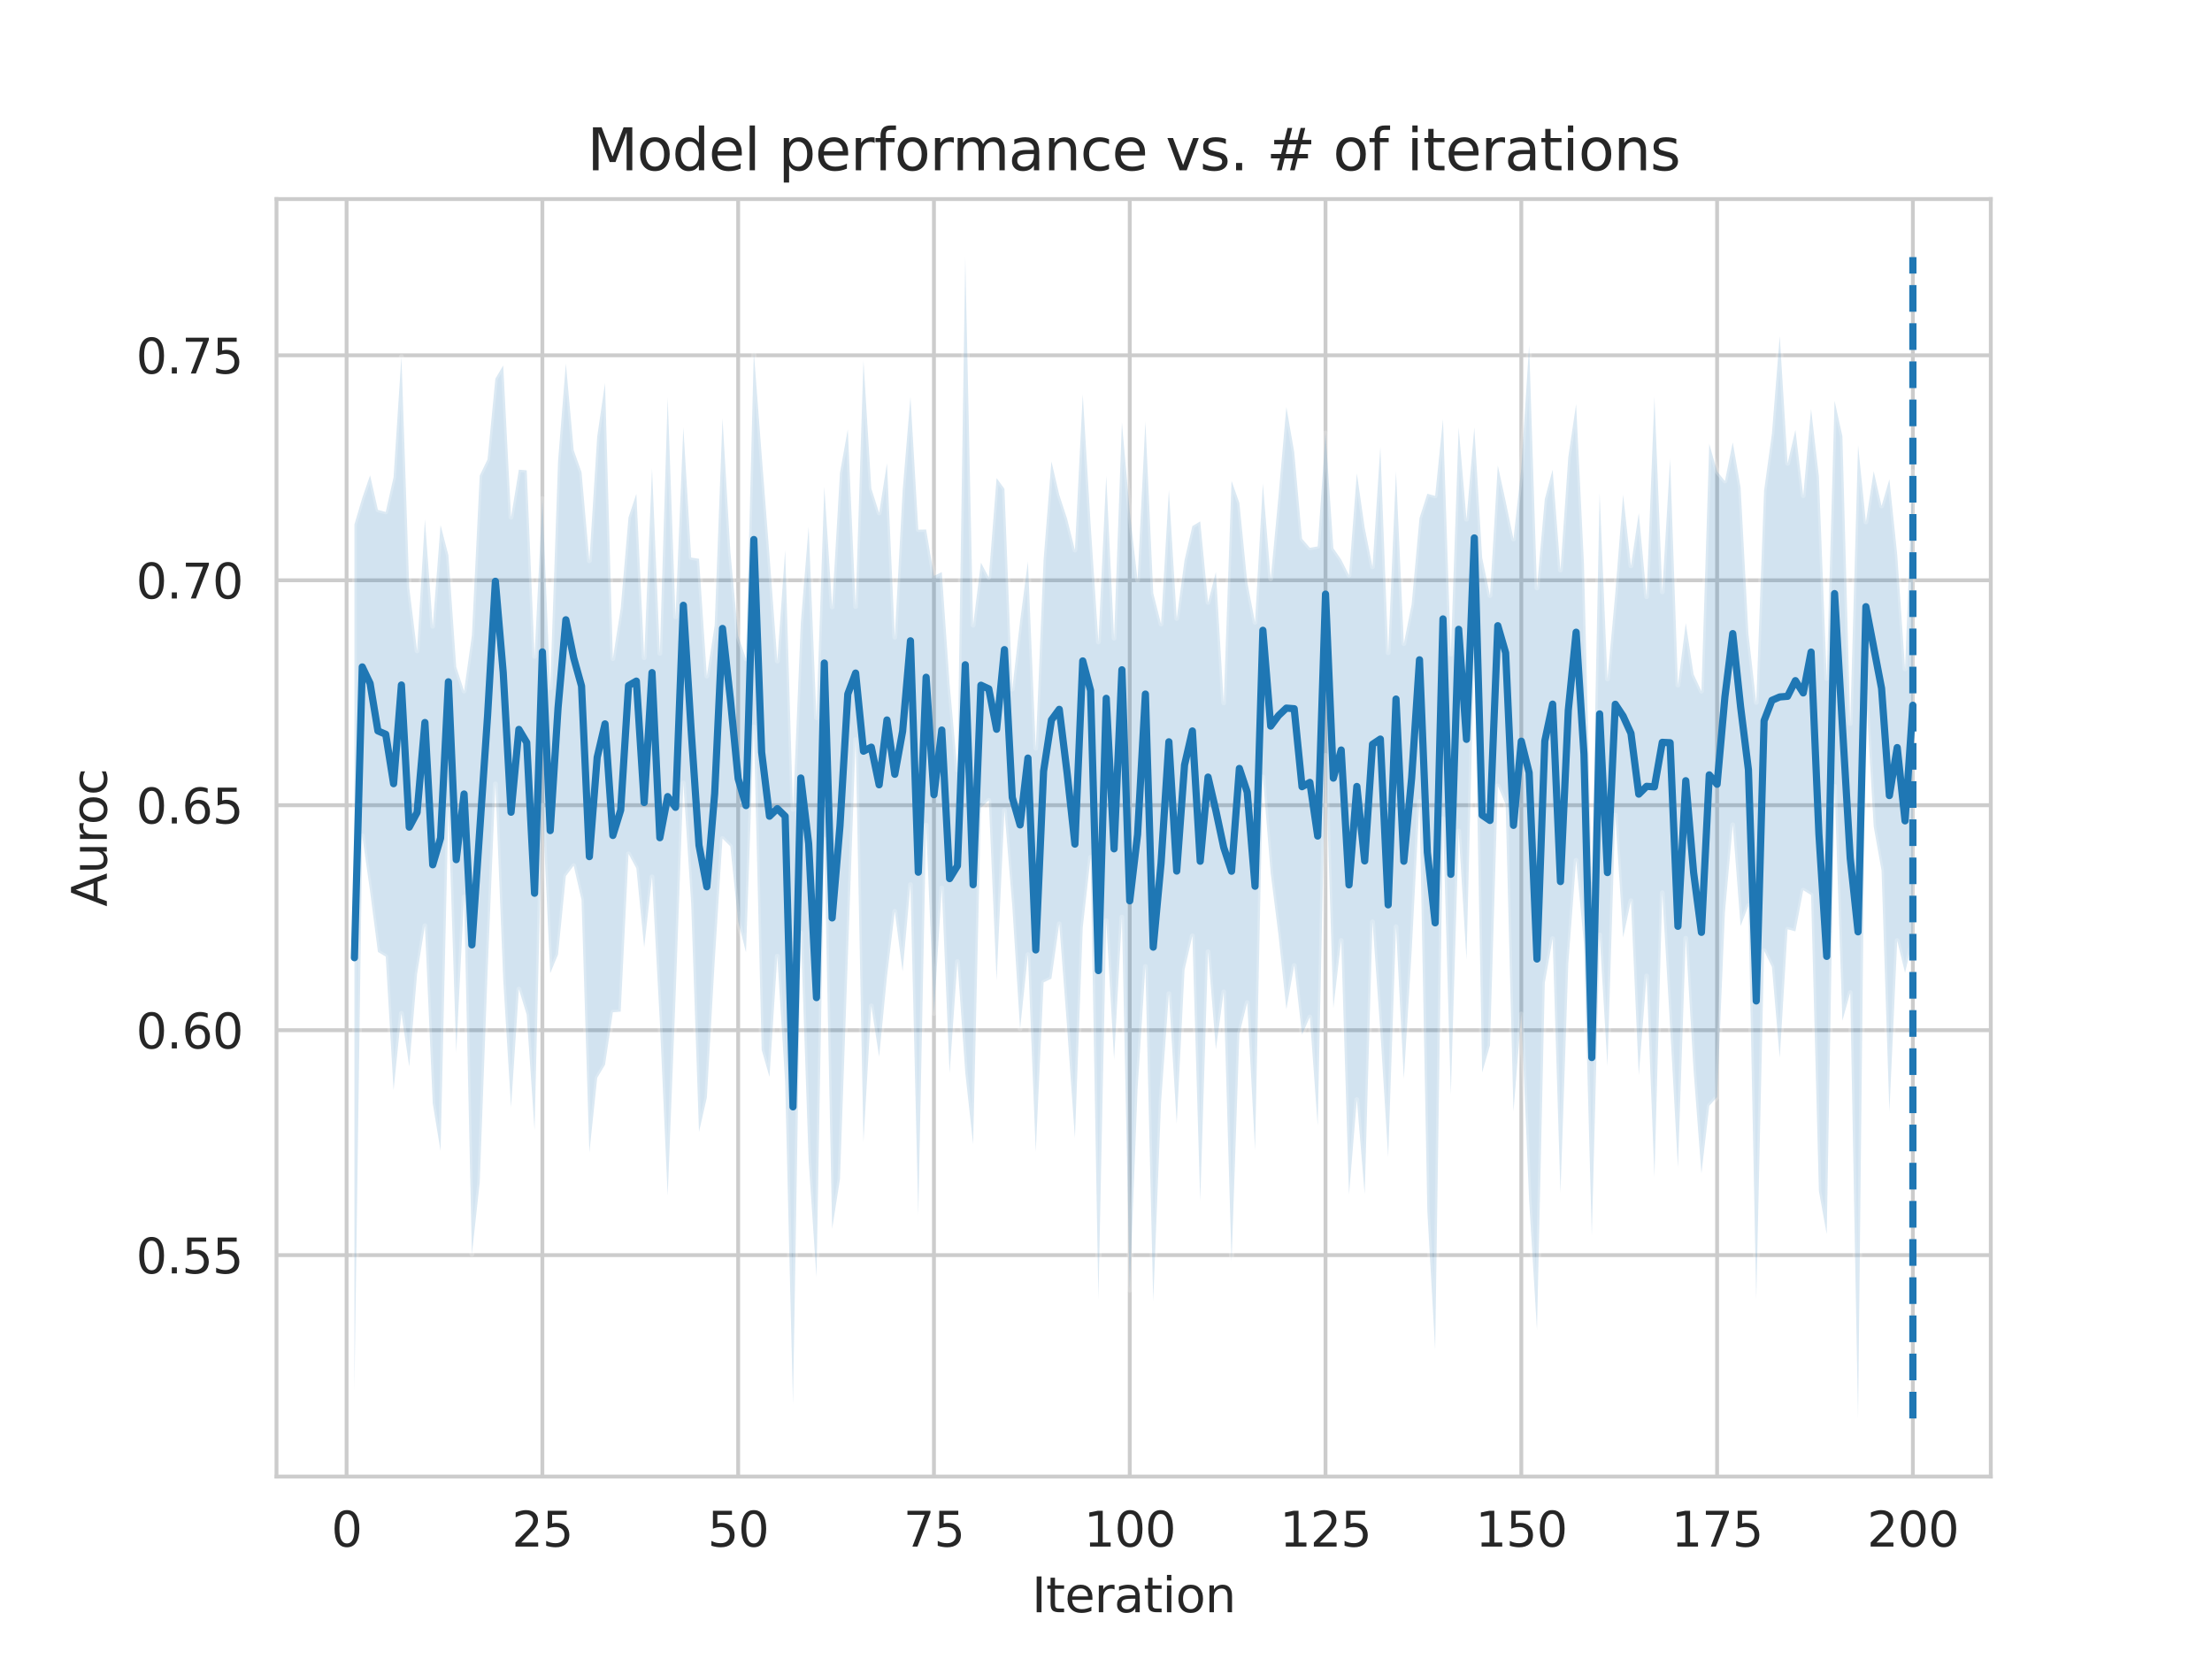 <?xml version="1.0" encoding="utf-8" standalone="no"?>
<!DOCTYPE svg PUBLIC "-//W3C//DTD SVG 1.1//EN"
  "http://www.w3.org/Graphics/SVG/1.1/DTD/svg11.dtd">
<svg xmlns:xlink="http://www.w3.org/1999/xlink" width="460.8pt" height="345.6pt" viewBox="0 0 460.8 345.6" xmlns="http://www.w3.org/2000/svg" version="1.1">
 <defs>
  <style type="text/css">*{stroke-linejoin: round; stroke-linecap: butt}</style>
 </defs>
 <g id="figure_1">
  <g id="patch_1">
   <path d="M 0 345.6 
L 460.8 345.6 
L 460.8 0 
L 0 0 
z
" style="fill: #ffffff"/>
  </g>
  <g id="axes_1">
   <g id="patch_2">
    <path d="M 57.6 307.584 
L 414.72 307.584 
L 414.72 41.472 
L 57.6 41.472 
z
" style="fill: #ffffff"/>
   </g>
   <g id="matplotlib.axis_1">
    <g id="xtick_1">
     <g id="line2d_1">
      <path d="M 72.201 307.584 
L 72.201 41.472 
" clip-path="url(#p7b77211c3b)" style="fill: none; stroke: #cccccc; stroke-width: 0.8; stroke-linecap: round"/>
     </g>
     <g id="text_1">
      <!-- 0 -->
      <g style="fill: #262626" transform="translate(69.02 322.182)scale(0.1 -0.1)">
       <defs>
        <path id="DejaVuSans-30" d="M 2034 4250 
Q 1547 4250 1301 3770 
Q 1056 3291 1056 2328 
Q 1056 1369 1301 889 
Q 1547 409 2034 409 
Q 2525 409 2770 889 
Q 3016 1369 3016 2328 
Q 3016 3291 2770 3770 
Q 2525 4250 2034 4250 
z
M 2034 4750 
Q 2819 4750 3233 4129 
Q 3647 3509 3647 2328 
Q 3647 1150 3233 529 
Q 2819 -91 2034 -91 
Q 1250 -91 836 529 
Q 422 1150 422 2328 
Q 422 3509 836 4129 
Q 1250 4750 2034 4750 
z
" transform="scale(0.016)"/>
       </defs>
       <use xlink:href="#DejaVuSans-30"/>
      </g>
     </g>
    </g>
    <g id="xtick_2">
     <g id="line2d_2">
      <path d="M 112.987 307.584 
L 112.987 41.472 
" clip-path="url(#p7b77211c3b)" style="fill: none; stroke: #cccccc; stroke-width: 0.8; stroke-linecap: round"/>
     </g>
     <g id="text_2">
      <!-- 25 -->
      <g style="fill: #262626" transform="translate(106.625 322.182)scale(0.1 -0.1)">
       <defs>
        <path id="DejaVuSans-32" d="M 1228 531 
L 3431 531 
L 3431 0 
L 469 0 
L 469 531 
Q 828 903 1448 1529 
Q 2069 2156 2228 2338 
Q 2531 2678 2651 2914 
Q 2772 3150 2772 3378 
Q 2772 3750 2511 3984 
Q 2250 4219 1831 4219 
Q 1534 4219 1204 4116 
Q 875 4013 500 3803 
L 500 4441 
Q 881 4594 1212 4672 
Q 1544 4750 1819 4750 
Q 2544 4750 2975 4387 
Q 3406 4025 3406 3419 
Q 3406 3131 3298 2873 
Q 3191 2616 2906 2266 
Q 2828 2175 2409 1742 
Q 1991 1309 1228 531 
z
" transform="scale(0.016)"/>
        <path id="DejaVuSans-35" d="M 691 4666 
L 3169 4666 
L 3169 4134 
L 1269 4134 
L 1269 2991 
Q 1406 3038 1543 3061 
Q 1681 3084 1819 3084 
Q 2600 3084 3056 2656 
Q 3513 2228 3513 1497 
Q 3513 744 3044 326 
Q 2575 -91 1722 -91 
Q 1428 -91 1123 -41 
Q 819 9 494 109 
L 494 744 
Q 775 591 1075 516 
Q 1375 441 1709 441 
Q 2250 441 2565 725 
Q 2881 1009 2881 1497 
Q 2881 1984 2565 2268 
Q 2250 2553 1709 2553 
Q 1456 2553 1204 2497 
Q 953 2441 691 2322 
L 691 4666 
z
" transform="scale(0.016)"/>
       </defs>
       <use xlink:href="#DejaVuSans-32"/>
       <use xlink:href="#DejaVuSans-35" x="63.623"/>
      </g>
     </g>
    </g>
    <g id="xtick_3">
     <g id="line2d_3">
      <path d="M 153.773 307.584 
L 153.773 41.472 
" clip-path="url(#p7b77211c3b)" style="fill: none; stroke: #cccccc; stroke-width: 0.8; stroke-linecap: round"/>
     </g>
     <g id="text_3">
      <!-- 50 -->
      <g style="fill: #262626" transform="translate(147.41 322.182)scale(0.1 -0.1)">
       <use xlink:href="#DejaVuSans-35"/>
       <use xlink:href="#DejaVuSans-30" x="63.623"/>
      </g>
     </g>
    </g>
    <g id="xtick_4">
     <g id="line2d_4">
      <path d="M 194.559 307.584 
L 194.559 41.472 
" clip-path="url(#p7b77211c3b)" style="fill: none; stroke: #cccccc; stroke-width: 0.8; stroke-linecap: round"/>
     </g>
     <g id="text_4">
      <!-- 75 -->
      <g style="fill: #262626" transform="translate(188.196 322.182)scale(0.1 -0.1)">
       <defs>
        <path id="DejaVuSans-37" d="M 525 4666 
L 3525 4666 
L 3525 4397 
L 1831 0 
L 1172 0 
L 2766 4134 
L 525 4134 
L 525 4666 
z
" transform="scale(0.016)"/>
       </defs>
       <use xlink:href="#DejaVuSans-37"/>
       <use xlink:href="#DejaVuSans-35" x="63.623"/>
      </g>
     </g>
    </g>
    <g id="xtick_5">
     <g id="line2d_5">
      <path d="M 235.344 307.584 
L 235.344 41.472 
" clip-path="url(#p7b77211c3b)" style="fill: none; stroke: #cccccc; stroke-width: 0.8; stroke-linecap: round"/>
     </g>
     <g id="text_5">
      <!-- 100 -->
      <g style="fill: #262626" transform="translate(225.801 322.182)scale(0.1 -0.1)">
       <defs>
        <path id="DejaVuSans-31" d="M 794 531 
L 1825 531 
L 1825 4091 
L 703 3866 
L 703 4441 
L 1819 4666 
L 2450 4666 
L 2450 531 
L 3481 531 
L 3481 0 
L 794 0 
L 794 531 
z
" transform="scale(0.016)"/>
       </defs>
       <use xlink:href="#DejaVuSans-31"/>
       <use xlink:href="#DejaVuSans-30" x="63.623"/>
       <use xlink:href="#DejaVuSans-30" x="127.246"/>
      </g>
     </g>
    </g>
    <g id="xtick_6">
     <g id="line2d_6">
      <path d="M 276.13 307.584 
L 276.13 41.472 
" clip-path="url(#p7b77211c3b)" style="fill: none; stroke: #cccccc; stroke-width: 0.8; stroke-linecap: round"/>
     </g>
     <g id="text_6">
      <!-- 125 -->
      <g style="fill: #262626" transform="translate(266.586 322.182)scale(0.1 -0.1)">
       <use xlink:href="#DejaVuSans-31"/>
       <use xlink:href="#DejaVuSans-32" x="63.623"/>
       <use xlink:href="#DejaVuSans-35" x="127.246"/>
      </g>
     </g>
    </g>
    <g id="xtick_7">
     <g id="line2d_7">
      <path d="M 316.916 307.584 
L 316.916 41.472 
" clip-path="url(#p7b77211c3b)" style="fill: none; stroke: #cccccc; stroke-width: 0.8; stroke-linecap: round"/>
     </g>
     <g id="text_7">
      <!-- 150 -->
      <g style="fill: #262626" transform="translate(307.372 322.182)scale(0.1 -0.1)">
       <use xlink:href="#DejaVuSans-31"/>
       <use xlink:href="#DejaVuSans-35" x="63.623"/>
       <use xlink:href="#DejaVuSans-30" x="127.246"/>
      </g>
     </g>
    </g>
    <g id="xtick_8">
     <g id="line2d_8">
      <path d="M 357.702 307.584 
L 357.702 41.472 
" clip-path="url(#p7b77211c3b)" style="fill: none; stroke: #cccccc; stroke-width: 0.8; stroke-linecap: round"/>
     </g>
     <g id="text_8">
      <!-- 175 -->
      <g style="fill: #262626" transform="translate(348.158 322.182)scale(0.1 -0.1)">
       <use xlink:href="#DejaVuSans-31"/>
       <use xlink:href="#DejaVuSans-37" x="63.623"/>
       <use xlink:href="#DejaVuSans-35" x="127.246"/>
      </g>
     </g>
    </g>
    <g id="xtick_9">
     <g id="line2d_9">
      <path d="M 398.487 307.584 
L 398.487 41.472 
" clip-path="url(#p7b77211c3b)" style="fill: none; stroke: #cccccc; stroke-width: 0.8; stroke-linecap: round"/>
     </g>
     <g id="text_9">
      <!-- 200 -->
      <g style="fill: #262626" transform="translate(388.944 322.182)scale(0.1 -0.1)">
       <use xlink:href="#DejaVuSans-32"/>
       <use xlink:href="#DejaVuSans-30" x="63.623"/>
       <use xlink:href="#DejaVuSans-30" x="127.246"/>
      </g>
     </g>
    </g>
    <g id="text_10">
     <!-- Iteration -->
     <g style="fill: #262626" transform="translate(214.951 335.861)scale(0.1 -0.1)">
      <defs>
       <path id="DejaVuSans-49" d="M 628 4666 
L 1259 4666 
L 1259 0 
L 628 0 
L 628 4666 
z
" transform="scale(0.016)"/>
       <path id="DejaVuSans-74" d="M 1172 4494 
L 1172 3500 
L 2356 3500 
L 2356 3053 
L 1172 3053 
L 1172 1153 
Q 1172 725 1289 603 
Q 1406 481 1766 481 
L 2356 481 
L 2356 0 
L 1766 0 
Q 1100 0 847 248 
Q 594 497 594 1153 
L 594 3053 
L 172 3053 
L 172 3500 
L 594 3500 
L 594 4494 
L 1172 4494 
z
" transform="scale(0.016)"/>
       <path id="DejaVuSans-65" d="M 3597 1894 
L 3597 1613 
L 953 1613 
Q 991 1019 1311 708 
Q 1631 397 2203 397 
Q 2534 397 2845 478 
Q 3156 559 3463 722 
L 3463 178 
Q 3153 47 2828 -22 
Q 2503 -91 2169 -91 
Q 1331 -91 842 396 
Q 353 884 353 1716 
Q 353 2575 817 3079 
Q 1281 3584 2069 3584 
Q 2775 3584 3186 3129 
Q 3597 2675 3597 1894 
z
M 3022 2063 
Q 3016 2534 2758 2815 
Q 2500 3097 2075 3097 
Q 1594 3097 1305 2825 
Q 1016 2553 972 2059 
L 3022 2063 
z
" transform="scale(0.016)"/>
       <path id="DejaVuSans-72" d="M 2631 2963 
Q 2534 3019 2420 3045 
Q 2306 3072 2169 3072 
Q 1681 3072 1420 2755 
Q 1159 2438 1159 1844 
L 1159 0 
L 581 0 
L 581 3500 
L 1159 3500 
L 1159 2956 
Q 1341 3275 1631 3429 
Q 1922 3584 2338 3584 
Q 2397 3584 2469 3576 
Q 2541 3569 2628 3553 
L 2631 2963 
z
" transform="scale(0.016)"/>
       <path id="DejaVuSans-61" d="M 2194 1759 
Q 1497 1759 1228 1600 
Q 959 1441 959 1056 
Q 959 750 1161 570 
Q 1363 391 1709 391 
Q 2188 391 2477 730 
Q 2766 1069 2766 1631 
L 2766 1759 
L 2194 1759 
z
M 3341 1997 
L 3341 0 
L 2766 0 
L 2766 531 
Q 2569 213 2275 61 
Q 1981 -91 1556 -91 
Q 1019 -91 701 211 
Q 384 513 384 1019 
Q 384 1609 779 1909 
Q 1175 2209 1959 2209 
L 2766 2209 
L 2766 2266 
Q 2766 2663 2505 2880 
Q 2244 3097 1772 3097 
Q 1472 3097 1187 3025 
Q 903 2953 641 2809 
L 641 3341 
Q 956 3463 1253 3523 
Q 1550 3584 1831 3584 
Q 2591 3584 2966 3190 
Q 3341 2797 3341 1997 
z
" transform="scale(0.016)"/>
       <path id="DejaVuSans-69" d="M 603 3500 
L 1178 3500 
L 1178 0 
L 603 0 
L 603 3500 
z
M 603 4863 
L 1178 4863 
L 1178 4134 
L 603 4134 
L 603 4863 
z
" transform="scale(0.016)"/>
       <path id="DejaVuSans-6f" d="M 1959 3097 
Q 1497 3097 1228 2736 
Q 959 2375 959 1747 
Q 959 1119 1226 758 
Q 1494 397 1959 397 
Q 2419 397 2687 759 
Q 2956 1122 2956 1747 
Q 2956 2369 2687 2733 
Q 2419 3097 1959 3097 
z
M 1959 3584 
Q 2709 3584 3137 3096 
Q 3566 2609 3566 1747 
Q 3566 888 3137 398 
Q 2709 -91 1959 -91 
Q 1206 -91 779 398 
Q 353 888 353 1747 
Q 353 2609 779 3096 
Q 1206 3584 1959 3584 
z
" transform="scale(0.016)"/>
       <path id="DejaVuSans-6e" d="M 3513 2113 
L 3513 0 
L 2938 0 
L 2938 2094 
Q 2938 2591 2744 2837 
Q 2550 3084 2163 3084 
Q 1697 3084 1428 2787 
Q 1159 2491 1159 1978 
L 1159 0 
L 581 0 
L 581 3500 
L 1159 3500 
L 1159 2956 
Q 1366 3272 1645 3428 
Q 1925 3584 2291 3584 
Q 2894 3584 3203 3211 
Q 3513 2838 3513 2113 
z
" transform="scale(0.016)"/>
      </defs>
      <use xlink:href="#DejaVuSans-49"/>
      <use xlink:href="#DejaVuSans-74" x="29.492"/>
      <use xlink:href="#DejaVuSans-65" x="68.701"/>
      <use xlink:href="#DejaVuSans-72" x="130.225"/>
      <use xlink:href="#DejaVuSans-61" x="171.338"/>
      <use xlink:href="#DejaVuSans-74" x="232.617"/>
      <use xlink:href="#DejaVuSans-69" x="271.826"/>
      <use xlink:href="#DejaVuSans-6f" x="299.609"/>
      <use xlink:href="#DejaVuSans-6e" x="360.791"/>
     </g>
    </g>
   </g>
   <g id="matplotlib.axis_2">
    <g id="ytick_1">
     <g id="line2d_10">
      <path d="M 57.6 261.474 
L 414.72 261.474 
" clip-path="url(#p7b77211c3b)" style="fill: none; stroke: #cccccc; stroke-width: 0.8; stroke-linecap: round"/>
     </g>
     <g id="text_11">
      <!-- 0.55 -->
      <g style="fill: #262626" transform="translate(28.334 265.273)scale(0.1 -0.1)">
       <defs>
        <path id="DejaVuSans-2e" d="M 684 794 
L 1344 794 
L 1344 0 
L 684 0 
L 684 794 
z
" transform="scale(0.016)"/>
       </defs>
       <use xlink:href="#DejaVuSans-30"/>
       <use xlink:href="#DejaVuSans-2e" x="63.623"/>
       <use xlink:href="#DejaVuSans-35" x="95.41"/>
       <use xlink:href="#DejaVuSans-35" x="159.033"/>
      </g>
     </g>
    </g>
    <g id="ytick_2">
     <g id="line2d_11">
      <path d="M 57.6 214.609 
L 414.72 214.609 
" clip-path="url(#p7b77211c3b)" style="fill: none; stroke: #cccccc; stroke-width: 0.8; stroke-linecap: round"/>
     </g>
     <g id="text_12">
      <!-- 0.60 -->
      <g style="fill: #262626" transform="translate(28.334 218.408)scale(0.1 -0.1)">
       <defs>
        <path id="DejaVuSans-36" d="M 2113 2584 
Q 1688 2584 1439 2293 
Q 1191 2003 1191 1497 
Q 1191 994 1439 701 
Q 1688 409 2113 409 
Q 2538 409 2786 701 
Q 3034 994 3034 1497 
Q 3034 2003 2786 2293 
Q 2538 2584 2113 2584 
z
M 3366 4563 
L 3366 3988 
Q 3128 4100 2886 4159 
Q 2644 4219 2406 4219 
Q 1781 4219 1451 3797 
Q 1122 3375 1075 2522 
Q 1259 2794 1537 2939 
Q 1816 3084 2150 3084 
Q 2853 3084 3261 2657 
Q 3669 2231 3669 1497 
Q 3669 778 3244 343 
Q 2819 -91 2113 -91 
Q 1303 -91 875 529 
Q 447 1150 447 2328 
Q 447 3434 972 4092 
Q 1497 4750 2381 4750 
Q 2619 4750 2861 4703 
Q 3103 4656 3366 4563 
z
" transform="scale(0.016)"/>
       </defs>
       <use xlink:href="#DejaVuSans-30"/>
       <use xlink:href="#DejaVuSans-2e" x="63.623"/>
       <use xlink:href="#DejaVuSans-36" x="95.41"/>
       <use xlink:href="#DejaVuSans-30" x="159.033"/>
      </g>
     </g>
    </g>
    <g id="ytick_3">
     <g id="line2d_12">
      <path d="M 57.6 167.744 
L 414.72 167.744 
" clip-path="url(#p7b77211c3b)" style="fill: none; stroke: #cccccc; stroke-width: 0.8; stroke-linecap: round"/>
     </g>
     <g id="text_13">
      <!-- 0.65 -->
      <g style="fill: #262626" transform="translate(28.334 171.543)scale(0.1 -0.1)">
       <use xlink:href="#DejaVuSans-30"/>
       <use xlink:href="#DejaVuSans-2e" x="63.623"/>
       <use xlink:href="#DejaVuSans-36" x="95.41"/>
       <use xlink:href="#DejaVuSans-35" x="159.033"/>
      </g>
     </g>
    </g>
    <g id="ytick_4">
     <g id="line2d_13">
      <path d="M 57.6 120.879 
L 414.72 120.879 
" clip-path="url(#p7b77211c3b)" style="fill: none; stroke: #cccccc; stroke-width: 0.8; stroke-linecap: round"/>
     </g>
     <g id="text_14">
      <!-- 0.70 -->
      <g style="fill: #262626" transform="translate(28.334 124.678)scale(0.1 -0.1)">
       <use xlink:href="#DejaVuSans-30"/>
       <use xlink:href="#DejaVuSans-2e" x="63.623"/>
       <use xlink:href="#DejaVuSans-37" x="95.41"/>
       <use xlink:href="#DejaVuSans-30" x="159.033"/>
      </g>
     </g>
    </g>
    <g id="ytick_5">
     <g id="line2d_14">
      <path d="M 57.6 74.014 
L 414.72 74.014 
" clip-path="url(#p7b77211c3b)" style="fill: none; stroke: #cccccc; stroke-width: 0.8; stroke-linecap: round"/>
     </g>
     <g id="text_15">
      <!-- 0.75 -->
      <g style="fill: #262626" transform="translate(28.334 77.813)scale(0.1 -0.1)">
       <use xlink:href="#DejaVuSans-30"/>
       <use xlink:href="#DejaVuSans-2e" x="63.623"/>
       <use xlink:href="#DejaVuSans-37" x="95.41"/>
       <use xlink:href="#DejaVuSans-35" x="159.033"/>
      </g>
     </g>
    </g>
    <g id="text_16">
     <!-- Auroc -->
     <g style="fill: #262626" transform="translate(22.255 188.869)rotate(-90)scale(0.1 -0.1)">
      <defs>
       <path id="DejaVuSans-41" d="M 2188 4044 
L 1331 1722 
L 3047 1722 
L 2188 4044 
z
M 1831 4666 
L 2547 4666 
L 4325 0 
L 3669 0 
L 3244 1197 
L 1141 1197 
L 716 0 
L 50 0 
L 1831 4666 
z
" transform="scale(0.016)"/>
       <path id="DejaVuSans-75" d="M 544 1381 
L 544 3500 
L 1119 3500 
L 1119 1403 
Q 1119 906 1312 657 
Q 1506 409 1894 409 
Q 2359 409 2629 706 
Q 2900 1003 2900 1516 
L 2900 3500 
L 3475 3500 
L 3475 0 
L 2900 0 
L 2900 538 
Q 2691 219 2414 64 
Q 2138 -91 1772 -91 
Q 1169 -91 856 284 
Q 544 659 544 1381 
z
M 1991 3584 
L 1991 3584 
z
" transform="scale(0.016)"/>
       <path id="DejaVuSans-63" d="M 3122 3366 
L 3122 2828 
Q 2878 2963 2633 3030 
Q 2388 3097 2138 3097 
Q 1578 3097 1268 2742 
Q 959 2388 959 1747 
Q 959 1106 1268 751 
Q 1578 397 2138 397 
Q 2388 397 2633 464 
Q 2878 531 3122 666 
L 3122 134 
Q 2881 22 2623 -34 
Q 2366 -91 2075 -91 
Q 1284 -91 818 406 
Q 353 903 353 1747 
Q 353 2603 823 3093 
Q 1294 3584 2113 3584 
Q 2378 3584 2631 3529 
Q 2884 3475 3122 3366 
z
" transform="scale(0.016)"/>
      </defs>
      <use xlink:href="#DejaVuSans-41"/>
      <use xlink:href="#DejaVuSans-75" x="68.408"/>
      <use xlink:href="#DejaVuSans-72" x="131.787"/>
      <use xlink:href="#DejaVuSans-6f" x="170.65"/>
      <use xlink:href="#DejaVuSans-63" x="231.832"/>
     </g>
    </g>
   </g>
   <g id="PolyCollection_1">
    <defs>
     <path id="mec477dfec6" d="M 73.833 -236.343 
L 73.833 -55.844 
L 75.464 -171.473 
L 77.096 -159.897 
L 78.727 -147.293 
L 80.358 -146.316 
L 81.99 -118.493 
L 83.621 -134.501 
L 85.253 -123.41 
L 86.884 -142.684 
L 88.516 -152.77 
L 90.147 -115.767 
L 91.778 -105.846 
L 93.41 -177.194 
L 95.041 -126.347 
L 96.673 -158.741 
L 98.304 -84.319 
L 99.936 -99.276 
L 101.567 -142.965 
L 103.198 -182.305 
L 104.83 -141.485 
L 106.461 -114.94 
L 108.093 -139.545 
L 109.724 -134.209 
L 111.356 -110.177 
L 112.987 -177.842 
L 114.618 -142.845 
L 116.25 -146.766 
L 117.881 -163.108 
L 119.513 -165.265 
L 121.144 -158.147 
L 122.776 -105.521 
L 124.407 -121.063 
L 126.038 -123.791 
L 127.67 -134.725 
L 129.301 -134.858 
L 130.933 -167.733 
L 132.564 -164.702 
L 134.196 -148.246 
L 135.827 -162.926 
L 137.458 -132.689 
L 139.09 -96.534 
L 140.721 -137.707 
L 142.353 -182.455 
L 143.984 -157.35 
L 145.616 -109.81 
L 147.247 -116.961 
L 148.879 -145.243 
L 150.51 -170.921 
L 152.141 -169.295 
L 153.773 -153.661 
L 155.404 -147.199 
L 157.036 -194.126 
L 158.667 -126.921 
L 160.299 -121.267 
L 161.93 -146.408 
L 163.561 -120.153 
L 165.193 -53.067 
L 166.824 -151.215 
L 168.456 -103.867 
L 170.087 -79.494 
L 171.719 -170.759 
L 173.35 -89.593 
L 174.981 -99.977 
L 176.613 -145.878 
L 178.244 -191.525 
L 179.876 -107.72 
L 181.507 -136.057 
L 183.139 -125.469 
L 184.77 -142.144 
L 186.401 -155.745 
L 188.033 -143.222 
L 189.664 -161.316 
L 191.296 -92.55 
L 192.927 -173.728 
L 194.559 -134.48 
L 196.19 -160.613 
L 197.821 -122.059 
L 199.453 -145.295 
L 201.084 -122.193 
L 202.716 -107.238 
L 204.347 -177.323 
L 205.979 -178.88 
L 207.61 -141.361 
L 209.241 -176.764 
L 210.873 -156.911 
L 212.504 -131.276 
L 214.136 -146.733 
L 215.767 -105.688 
L 217.399 -140.947 
L 219.03 -141.729 
L 220.661 -153.15 
L 222.293 -131.685 
L 223.924 -108.505 
L 225.556 -152.377 
L 227.187 -167 
L 228.819 -74.95 
L 230.45 -153.788 
L 232.081 -124.89 
L 233.713 -154.556 
L 235.344 -76.831 
L 236.976 -118.777 
L 238.607 -144.26 
L 240.239 -74.521 
L 241.87 -115.993 
L 243.501 -138.606 
L 245.133 -111.518 
L 246.764 -143.576 
L 248.396 -150.654 
L 250.027 -95.399 
L 251.659 -147.339 
L 253.29 -127.01 
L 254.921 -138.974 
L 256.553 -82.792 
L 258.184 -130.197 
L 259.816 -136.744 
L 261.447 -105.998 
L 263.079 -183.728 
L 264.71 -163.685 
L 266.341 -150.765 
L 267.973 -135.358 
L 269.604 -144.47 
L 271.236 -130.065 
L 272.867 -133.733 
L 274.499 -111.097 
L 276.13 -188.253 
L 277.761 -135.605 
L 279.393 -149.687 
L 281.024 -96.749 
L 282.656 -116.541 
L 284.287 -96.834 
L 285.919 -153.57 
L 287.55 -130.785 
L 289.181 -104.599 
L 290.813 -152.547 
L 292.444 -120.864 
L 294.076 -147.454 
L 295.707 -178.639 
L 297.339 -93.411 
L 298.97 -64.419 
L 300.601 -175.056 
L 302.233 -117.588 
L 303.864 -172.481 
L 305.496 -145.728 
L 307.127 -210.511 
L 308.759 -122.169 
L 310.39 -127.832 
L 312.021 -181.88 
L 313.653 -178.034 
L 315.284 -114.015 
L 316.916 -134.37 
L 318.547 -95.551 
L 320.179 -68.523 
L 321.81 -140.834 
L 323.441 -150.069 
L 325.073 -97.069 
L 326.704 -144.898 
L 328.336 -166.379 
L 329.967 -148.899 
L 331.599 -88.197 
L 333.23 -150.846 
L 334.862 -123.516 
L 336.493 -175.785 
L 338.124 -150.303 
L 339.756 -157.969 
L 341.387 -121.607 
L 343.019 -142.295 
L 344.65 -100.407 
L 346.282 -159.61 
L 347.913 -131.724 
L 349.544 -102.393 
L 351.176 -150.149 
L 352.807 -122.554 
L 354.439 -101.14 
L 356.07 -115.238 
L 357.702 -117.054 
L 359.333 -155.52 
L 360.964 -173.776 
L 362.596 -152.697 
L 364.227 -156.913 
L 365.859 -74.912 
L 367.49 -147.547 
L 369.122 -144.183 
L 370.753 -125.235 
L 372.384 -152.015 
L 374.016 -151.58 
L 375.647 -160.162 
L 377.279 -159.138 
L 378.91 -97.481 
L 380.542 -88.487 
L 382.173 -181.771 
L 383.804 -132.976 
L 385.436 -138.815 
L 387.067 -50.112 
L 388.699 -201.563 
L 390.33 -173.393 
L 391.962 -164.245 
L 393.593 -113.985 
L 395.224 -149.659 
L 396.856 -142.943 
L 398.487 -150.04 
L 398.487 -247.331 
L 398.487 -247.331 
L 396.856 -206.257 
L 395.224 -230.079 
L 393.593 -245.747 
L 391.962 -240.189 
L 390.33 -247.433 
L 388.699 -236.868 
L 387.067 -252.856 
L 385.436 -194.874 
L 383.804 -254.734 
L 382.173 -262.117 
L 380.542 -204.256 
L 378.91 -246.307 
L 377.279 -260.384 
L 375.647 -242.337 
L 374.016 -256.037 
L 372.384 -249.077 
L 370.753 -275.595 
L 369.122 -255.228 
L 367.49 -243.36 
L 365.859 -199.263 
L 364.227 -213.585 
L 362.596 -244.049 
L 360.964 -253.444 
L 359.333 -245.391 
L 357.702 -247.401 
L 356.07 -253.125 
L 354.439 -201.61 
L 352.807 -205.137 
L 351.176 -215.777 
L 349.544 -202.871 
L 347.913 -250.029 
L 346.282 -222.306 
L 344.65 -262.957 
L 343.019 -221.292 
L 341.387 -238.724 
L 339.756 -227.713 
L 338.124 -242.548 
L 336.493 -221.992 
L 334.862 -204.143 
L 333.23 -242.916 
L 331.599 -162.397 
L 329.967 -228.144 
L 328.336 -261.412 
L 326.704 -250.377 
L 325.073 -226.84 
L 323.441 -247.764 
L 321.81 -241.634 
L 320.179 -223.119 
L 318.547 -273.712 
L 316.916 -248.025 
L 315.284 -233.317 
L 313.653 -241.18 
L 312.021 -248.627 
L 310.39 -221.538 
L 308.759 -229.427 
L 307.127 -256.568 
L 305.496 -237.438 
L 303.864 -256.52 
L 302.233 -209.342 
L 300.601 -258.279 
L 298.97 -242.3 
L 297.339 -242.744 
L 295.707 -237.665 
L 294.076 -219.716 
L 292.444 -211.516 
L 290.813 -247.398 
L 289.181 -209.608 
L 287.55 -252.486 
L 285.919 -227.529 
L 284.287 -235.673 
L 282.656 -246.987 
L 281.024 -225.78 
L 279.393 -229.029 
L 277.761 -231.401 
L 276.13 -255.417 
L 274.499 -231.773 
L 272.867 -231.488 
L 271.236 -233.369 
L 269.604 -251.459 
L 267.973 -260.82 
L 266.341 -242.305 
L 264.71 -225.004 
L 263.079 -244.865 
L 261.447 -215.963 
L 259.816 -224.417 
L 258.184 -240.833 
L 256.553 -245.422 
L 254.921 -199.168 
L 253.29 -226.441 
L 251.659 -220.102 
L 250.027 -236.98 
L 248.396 -235.997 
L 246.764 -228.914 
L 245.133 -216.763 
L 243.501 -243.529 
L 241.87 -215.59 
L 240.239 -222.065 
L 238.607 -257.771 
L 236.976 -224.724 
L 235.344 -239.046 
L 233.713 -257.586 
L 232.081 -212.662 
L 230.45 -246.46 
L 228.819 -211.87 
L 227.187 -236.473 
L 225.556 -263.46 
L 223.924 -231.009 
L 222.293 -237.535 
L 220.661 -242.515 
L 219.03 -249.488 
L 217.399 -228.959 
L 215.767 -189.734 
L 214.136 -228.622 
L 212.504 -216.232 
L 210.873 -202.039 
L 209.241 -243.772 
L 207.61 -246.004 
L 205.979 -225.323 
L 204.347 -228.389 
L 202.716 -215.356 
L 201.084 -292.032 
L 199.453 -185.184 
L 197.821 -203.081 
L 196.19 -226.428 
L 194.559 -225.621 
L 192.927 -235.299 
L 191.296 -235.262 
L 189.664 -262.89 
L 188.033 -243.329 
L 186.401 -212.863 
L 184.77 -249.087 
L 183.139 -238.755 
L 181.507 -243.85 
L 179.876 -270.504 
L 178.244 -219.246 
L 176.613 -256.156 
L 174.981 -247.1 
L 173.35 -219.166 
L 171.719 -244.191 
L 170.087 -196.068 
L 168.456 -235.872 
L 166.824 -215.833 
L 165.193 -176.977 
L 163.561 -230.967 
L 161.93 -207.89 
L 160.299 -229.861 
L 158.667 -250.854 
L 157.036 -272.287 
L 155.404 -208.37 
L 153.773 -213.132 
L 152.141 -230.756 
L 150.51 -258.439 
L 148.879 -215.328 
L 147.247 -204.768 
L 145.616 -229.192 
L 143.984 -229.459 
L 142.353 -256.555 
L 140.721 -217.129 
L 139.09 -262.778 
L 137.458 -209.494 
L 135.827 -248.03 
L 134.196 -208.593 
L 132.564 -242.718 
L 130.933 -237.825 
L 129.301 -218.819 
L 127.67 -208.394 
L 126.038 -265.815 
L 124.407 -254.622 
L 122.776 -228.779 
L 121.144 -247.224 
L 119.513 -251.817 
L 117.881 -269.867 
L 116.25 -249.46 
L 114.618 -202.303 
L 112.987 -241.744 
L 111.356 -208.864 
L 109.724 -247.624 
L 108.093 -247.757 
L 106.461 -237.86 
L 104.83 -269.471 
L 103.198 -266.71 
L 101.567 -249.905 
L 99.936 -246.519 
L 98.304 -213.215 
L 96.673 -201.648 
L 95.041 -206.69 
L 93.41 -229.939 
L 91.778 -236.202 
L 90.147 -215.131 
L 88.516 -237.402 
L 86.884 -210.004 
L 85.253 -223.172 
L 83.621 -271.31 
L 81.99 -246.193 
L 80.358 -238.949 
L 78.727 -239.391 
L 77.096 -246.568 
L 75.464 -241.862 
L 73.833 -236.343 
z
" style="stroke: #ffffff; stroke-opacity: 0.2"/>
    </defs>
    <g clip-path="url(#p7b77211c3b)">
     <use xlink:href="#mec477dfec6" x="0" y="345.6" style="fill: #1f77b4; fill-opacity: 0.2; stroke: #ffffff; stroke-opacity: 0.2"/>
    </g>
   </g>
   <g id="line2d_15">
    <path d="M 73.833 199.506 
L 75.464 138.932 
L 77.096 142.367 
L 78.727 152.258 
L 80.358 152.968 
L 81.99 163.257 
L 83.621 142.695 
L 85.253 172.309 
L 86.884 169.256 
L 88.516 150.514 
L 90.147 180.151 
L 91.778 174.576 
L 93.41 142.033 
L 95.041 179.081 
L 96.673 165.406 
L 98.304 196.833 
L 101.567 149.165 
L 103.198 121.092 
L 104.83 140.122 
L 106.461 169.2 
L 108.093 151.949 
L 109.724 154.683 
L 111.356 186.079 
L 112.987 135.807 
L 114.618 173.026 
L 116.25 147.487 
L 117.881 129.112 
L 119.513 137.059 
L 121.144 142.915 
L 122.776 178.45 
L 124.407 157.757 
L 126.038 150.797 
L 127.67 174.041 
L 129.301 168.761 
L 130.933 142.821 
L 132.564 141.89 
L 134.196 167.181 
L 135.827 140.122 
L 137.458 174.509 
L 139.09 165.944 
L 140.721 168.182 
L 142.353 126.095 
L 143.984 152.196 
L 145.616 176.099 
L 147.247 184.736 
L 148.879 165.314 
L 150.51 130.92 
L 152.141 145.575 
L 153.773 162.203 
L 155.404 167.815 
L 157.036 112.393 
L 158.667 156.713 
L 160.299 170.036 
L 161.93 168.451 
L 163.561 170.04 
L 165.193 230.578 
L 166.824 162.076 
L 168.456 175.73 
L 170.087 207.819 
L 171.719 138.125 
L 173.35 191.22 
L 174.981 172.062 
L 176.613 144.583 
L 178.244 140.215 
L 179.876 156.488 
L 181.507 155.646 
L 183.139 163.488 
L 184.77 149.985 
L 186.401 161.296 
L 188.033 152.325 
L 189.664 133.497 
L 191.296 181.694 
L 192.927 141.087 
L 194.559 165.55 
L 196.19 152.08 
L 197.821 183.03 
L 199.453 180.361 
L 201.084 138.487 
L 202.716 184.303 
L 204.347 142.744 
L 205.979 143.499 
L 207.61 151.917 
L 209.241 135.332 
L 210.873 166.125 
L 212.504 171.846 
L 214.136 157.922 
L 215.767 197.889 
L 217.399 160.647 
L 219.03 149.991 
L 220.661 147.768 
L 222.293 160.99 
L 223.924 175.843 
L 225.556 137.681 
L 227.187 143.863 
L 228.819 202.19 
L 230.45 145.476 
L 232.081 176.824 
L 233.713 139.529 
L 235.344 187.661 
L 236.976 173.849 
L 238.607 144.584 
L 240.239 197.307 
L 241.87 179.809 
L 243.501 154.532 
L 245.133 181.459 
L 246.764 159.355 
L 248.396 152.275 
L 250.027 179.411 
L 251.659 161.88 
L 253.29 168.875 
L 254.921 176.529 
L 256.553 181.493 
L 258.184 160.085 
L 259.816 165.02 
L 261.447 184.62 
L 263.079 131.303 
L 264.71 151.256 
L 266.341 149.065 
L 267.973 147.511 
L 269.604 147.636 
L 271.236 163.883 
L 272.867 162.99 
L 274.499 174.165 
L 276.13 123.765 
L 277.761 162.097 
L 279.393 156.242 
L 281.024 184.335 
L 282.656 163.836 
L 284.287 179.346 
L 285.919 155.05 
L 287.55 153.964 
L 289.181 188.497 
L 290.813 145.627 
L 292.444 179.41 
L 294.076 162.015 
L 295.707 137.448 
L 297.339 177.523 
L 298.97 192.241 
L 300.601 128.933 
L 302.233 182.135 
L 303.864 131.1 
L 305.496 154.017 
L 307.127 112.061 
L 308.759 169.802 
L 310.39 170.915 
L 312.021 130.346 
L 313.653 135.993 
L 315.284 171.934 
L 316.916 154.402 
L 318.547 160.968 
L 320.179 199.779 
L 321.81 154.366 
L 323.441 146.684 
L 325.073 183.646 
L 326.704 147.963 
L 328.336 131.704 
L 329.967 157.078 
L 331.599 220.303 
L 333.23 148.719 
L 334.862 181.771 
L 336.493 146.712 
L 338.124 149.175 
L 339.756 152.759 
L 341.387 165.434 
L 343.019 163.806 
L 344.65 163.918 
L 346.282 154.642 
L 347.913 154.723 
L 349.544 192.968 
L 351.176 162.637 
L 352.807 181.755 
L 354.439 194.225 
L 356.07 161.418 
L 357.702 163.373 
L 359.333 145.144 
L 360.964 131.99 
L 362.596 147.227 
L 364.227 160.351 
L 365.859 208.513 
L 367.49 150.146 
L 369.122 145.894 
L 370.753 145.185 
L 372.384 145.054 
L 374.016 141.791 
L 375.647 144.35 
L 377.279 135.839 
L 378.91 173.706 
L 380.542 199.228 
L 382.173 123.656 
L 385.436 178.756 
L 387.067 194.116 
L 388.699 126.384 
L 391.962 143.383 
L 393.593 165.734 
L 395.224 155.731 
L 396.856 171 
L 398.487 146.915 
L 398.487 146.915 
" clip-path="url(#p7b77211c3b)" style="fill: none; stroke: #1f77b4; stroke-width: 1.5; stroke-linecap: round"/>
   </g>
   <g id="LineCollection_1">
    <path d="M 398.487 295.488 
L 398.487 53.568 
" clip-path="url(#p7b77211c3b)" style="fill: none; stroke-dasharray: 5.55,2.4; stroke-dashoffset: 0; stroke: #1f77b4; stroke-width: 1.5"/>
   </g>
   <g id="patch_3">
    <path d="M 57.6 307.584 
L 57.6 41.472 
" style="fill: none; stroke: #cccccc; stroke-width: 0.8; stroke-linejoin: miter; stroke-linecap: square"/>
   </g>
   <g id="patch_4">
    <path d="M 414.72 307.584 
L 414.72 41.472 
" style="fill: none; stroke: #cccccc; stroke-width: 0.8; stroke-linejoin: miter; stroke-linecap: square"/>
   </g>
   <g id="patch_5">
    <path d="M 57.6 307.584 
L 414.72 307.584 
" style="fill: none; stroke: #cccccc; stroke-width: 0.8; stroke-linejoin: miter; stroke-linecap: square"/>
   </g>
   <g id="patch_6">
    <path d="M 57.6 41.472 
L 414.72 41.472 
" style="fill: none; stroke: #cccccc; stroke-width: 0.8; stroke-linejoin: miter; stroke-linecap: square"/>
   </g>
   <g id="text_17">
    <!-- Model performance vs. # of iterations -->
    <g style="fill: #262626" transform="translate(122.315 35.472)scale(0.12 -0.12)">
     <defs>
      <path id="DejaVuSans-4d" d="M 628 4666 
L 1569 4666 
L 2759 1491 
L 3956 4666 
L 4897 4666 
L 4897 0 
L 4281 0 
L 4281 4097 
L 3078 897 
L 2444 897 
L 1241 4097 
L 1241 0 
L 628 0 
L 628 4666 
z
" transform="scale(0.016)"/>
      <path id="DejaVuSans-64" d="M 2906 2969 
L 2906 4863 
L 3481 4863 
L 3481 0 
L 2906 0 
L 2906 525 
Q 2725 213 2448 61 
Q 2172 -91 1784 -91 
Q 1150 -91 751 415 
Q 353 922 353 1747 
Q 353 2572 751 3078 
Q 1150 3584 1784 3584 
Q 2172 3584 2448 3432 
Q 2725 3281 2906 2969 
z
M 947 1747 
Q 947 1113 1208 752 
Q 1469 391 1925 391 
Q 2381 391 2643 752 
Q 2906 1113 2906 1747 
Q 2906 2381 2643 2742 
Q 2381 3103 1925 3103 
Q 1469 3103 1208 2742 
Q 947 2381 947 1747 
z
" transform="scale(0.016)"/>
      <path id="DejaVuSans-6c" d="M 603 4863 
L 1178 4863 
L 1178 0 
L 603 0 
L 603 4863 
z
" transform="scale(0.016)"/>
      <path id="DejaVuSans-20" transform="scale(0.016)"/>
      <path id="DejaVuSans-70" d="M 1159 525 
L 1159 -1331 
L 581 -1331 
L 581 3500 
L 1159 3500 
L 1159 2969 
Q 1341 3281 1617 3432 
Q 1894 3584 2278 3584 
Q 2916 3584 3314 3078 
Q 3713 2572 3713 1747 
Q 3713 922 3314 415 
Q 2916 -91 2278 -91 
Q 1894 -91 1617 61 
Q 1341 213 1159 525 
z
M 3116 1747 
Q 3116 2381 2855 2742 
Q 2594 3103 2138 3103 
Q 1681 3103 1420 2742 
Q 1159 2381 1159 1747 
Q 1159 1113 1420 752 
Q 1681 391 2138 391 
Q 2594 391 2855 752 
Q 3116 1113 3116 1747 
z
" transform="scale(0.016)"/>
      <path id="DejaVuSans-66" d="M 2375 4863 
L 2375 4384 
L 1825 4384 
Q 1516 4384 1395 4259 
Q 1275 4134 1275 3809 
L 1275 3500 
L 2222 3500 
L 2222 3053 
L 1275 3053 
L 1275 0 
L 697 0 
L 697 3053 
L 147 3053 
L 147 3500 
L 697 3500 
L 697 3744 
Q 697 4328 969 4595 
Q 1241 4863 1831 4863 
L 2375 4863 
z
" transform="scale(0.016)"/>
      <path id="DejaVuSans-6d" d="M 3328 2828 
Q 3544 3216 3844 3400 
Q 4144 3584 4550 3584 
Q 5097 3584 5394 3201 
Q 5691 2819 5691 2113 
L 5691 0 
L 5113 0 
L 5113 2094 
Q 5113 2597 4934 2840 
Q 4756 3084 4391 3084 
Q 3944 3084 3684 2787 
Q 3425 2491 3425 1978 
L 3425 0 
L 2847 0 
L 2847 2094 
Q 2847 2600 2669 2842 
Q 2491 3084 2119 3084 
Q 1678 3084 1418 2786 
Q 1159 2488 1159 1978 
L 1159 0 
L 581 0 
L 581 3500 
L 1159 3500 
L 1159 2956 
Q 1356 3278 1631 3431 
Q 1906 3584 2284 3584 
Q 2666 3584 2933 3390 
Q 3200 3197 3328 2828 
z
" transform="scale(0.016)"/>
      <path id="DejaVuSans-76" d="M 191 3500 
L 800 3500 
L 1894 563 
L 2988 3500 
L 3597 3500 
L 2284 0 
L 1503 0 
L 191 3500 
z
" transform="scale(0.016)"/>
      <path id="DejaVuSans-73" d="M 2834 3397 
L 2834 2853 
Q 2591 2978 2328 3040 
Q 2066 3103 1784 3103 
Q 1356 3103 1142 2972 
Q 928 2841 928 2578 
Q 928 2378 1081 2264 
Q 1234 2150 1697 2047 
L 1894 2003 
Q 2506 1872 2764 1633 
Q 3022 1394 3022 966 
Q 3022 478 2636 193 
Q 2250 -91 1575 -91 
Q 1294 -91 989 -36 
Q 684 19 347 128 
L 347 722 
Q 666 556 975 473 
Q 1284 391 1588 391 
Q 1994 391 2212 530 
Q 2431 669 2431 922 
Q 2431 1156 2273 1281 
Q 2116 1406 1581 1522 
L 1381 1569 
Q 847 1681 609 1914 
Q 372 2147 372 2553 
Q 372 3047 722 3315 
Q 1072 3584 1716 3584 
Q 2034 3584 2315 3537 
Q 2597 3491 2834 3397 
z
" transform="scale(0.016)"/>
      <path id="DejaVuSans-23" d="M 3272 2816 
L 2363 2816 
L 2100 1772 
L 3016 1772 
L 3272 2816 
z
M 2803 4594 
L 2478 3297 
L 3391 3297 
L 3719 4594 
L 4219 4594 
L 3897 3297 
L 4872 3297 
L 4872 2816 
L 3775 2816 
L 3519 1772 
L 4513 1772 
L 4513 1294 
L 3397 1294 
L 3072 0 
L 2572 0 
L 2894 1294 
L 1978 1294 
L 1656 0 
L 1153 0 
L 1478 1294 
L 494 1294 
L 494 1772 
L 1594 1772 
L 1856 2816 
L 850 2816 
L 850 3297 
L 1978 3297 
L 2297 4594 
L 2803 4594 
z
" transform="scale(0.016)"/>
     </defs>
     <use xlink:href="#DejaVuSans-4d"/>
     <use xlink:href="#DejaVuSans-6f" x="86.279"/>
     <use xlink:href="#DejaVuSans-64" x="147.461"/>
     <use xlink:href="#DejaVuSans-65" x="210.938"/>
     <use xlink:href="#DejaVuSans-6c" x="272.461"/>
     <use xlink:href="#DejaVuSans-20" x="300.244"/>
     <use xlink:href="#DejaVuSans-70" x="332.031"/>
     <use xlink:href="#DejaVuSans-65" x="395.508"/>
     <use xlink:href="#DejaVuSans-72" x="457.031"/>
     <use xlink:href="#DejaVuSans-66" x="498.145"/>
     <use xlink:href="#DejaVuSans-6f" x="533.35"/>
     <use xlink:href="#DejaVuSans-72" x="594.531"/>
     <use xlink:href="#DejaVuSans-6d" x="633.895"/>
     <use xlink:href="#DejaVuSans-61" x="731.307"/>
     <use xlink:href="#DejaVuSans-6e" x="792.586"/>
     <use xlink:href="#DejaVuSans-63" x="855.965"/>
     <use xlink:href="#DejaVuSans-65" x="910.945"/>
     <use xlink:href="#DejaVuSans-20" x="972.469"/>
     <use xlink:href="#DejaVuSans-76" x="1004.256"/>
     <use xlink:href="#DejaVuSans-73" x="1063.436"/>
     <use xlink:href="#DejaVuSans-2e" x="1115.535"/>
     <use xlink:href="#DejaVuSans-20" x="1147.322"/>
     <use xlink:href="#DejaVuSans-23" x="1179.109"/>
     <use xlink:href="#DejaVuSans-20" x="1262.898"/>
     <use xlink:href="#DejaVuSans-6f" x="1294.686"/>
     <use xlink:href="#DejaVuSans-66" x="1355.867"/>
     <use xlink:href="#DejaVuSans-20" x="1391.072"/>
     <use xlink:href="#DejaVuSans-69" x="1422.859"/>
     <use xlink:href="#DejaVuSans-74" x="1450.643"/>
     <use xlink:href="#DejaVuSans-65" x="1489.852"/>
     <use xlink:href="#DejaVuSans-72" x="1551.375"/>
     <use xlink:href="#DejaVuSans-61" x="1592.488"/>
     <use xlink:href="#DejaVuSans-74" x="1653.768"/>
     <use xlink:href="#DejaVuSans-69" x="1692.977"/>
     <use xlink:href="#DejaVuSans-6f" x="1720.76"/>
     <use xlink:href="#DejaVuSans-6e" x="1781.941"/>
     <use xlink:href="#DejaVuSans-73" x="1845.32"/>
    </g>
   </g>
  </g>
 </g>
 <defs>
  <clipPath id="p7b77211c3b">
   <rect x="57.6" y="41.472" width="357.12" height="266.112"/>
  </clipPath>
 </defs>
</svg>

